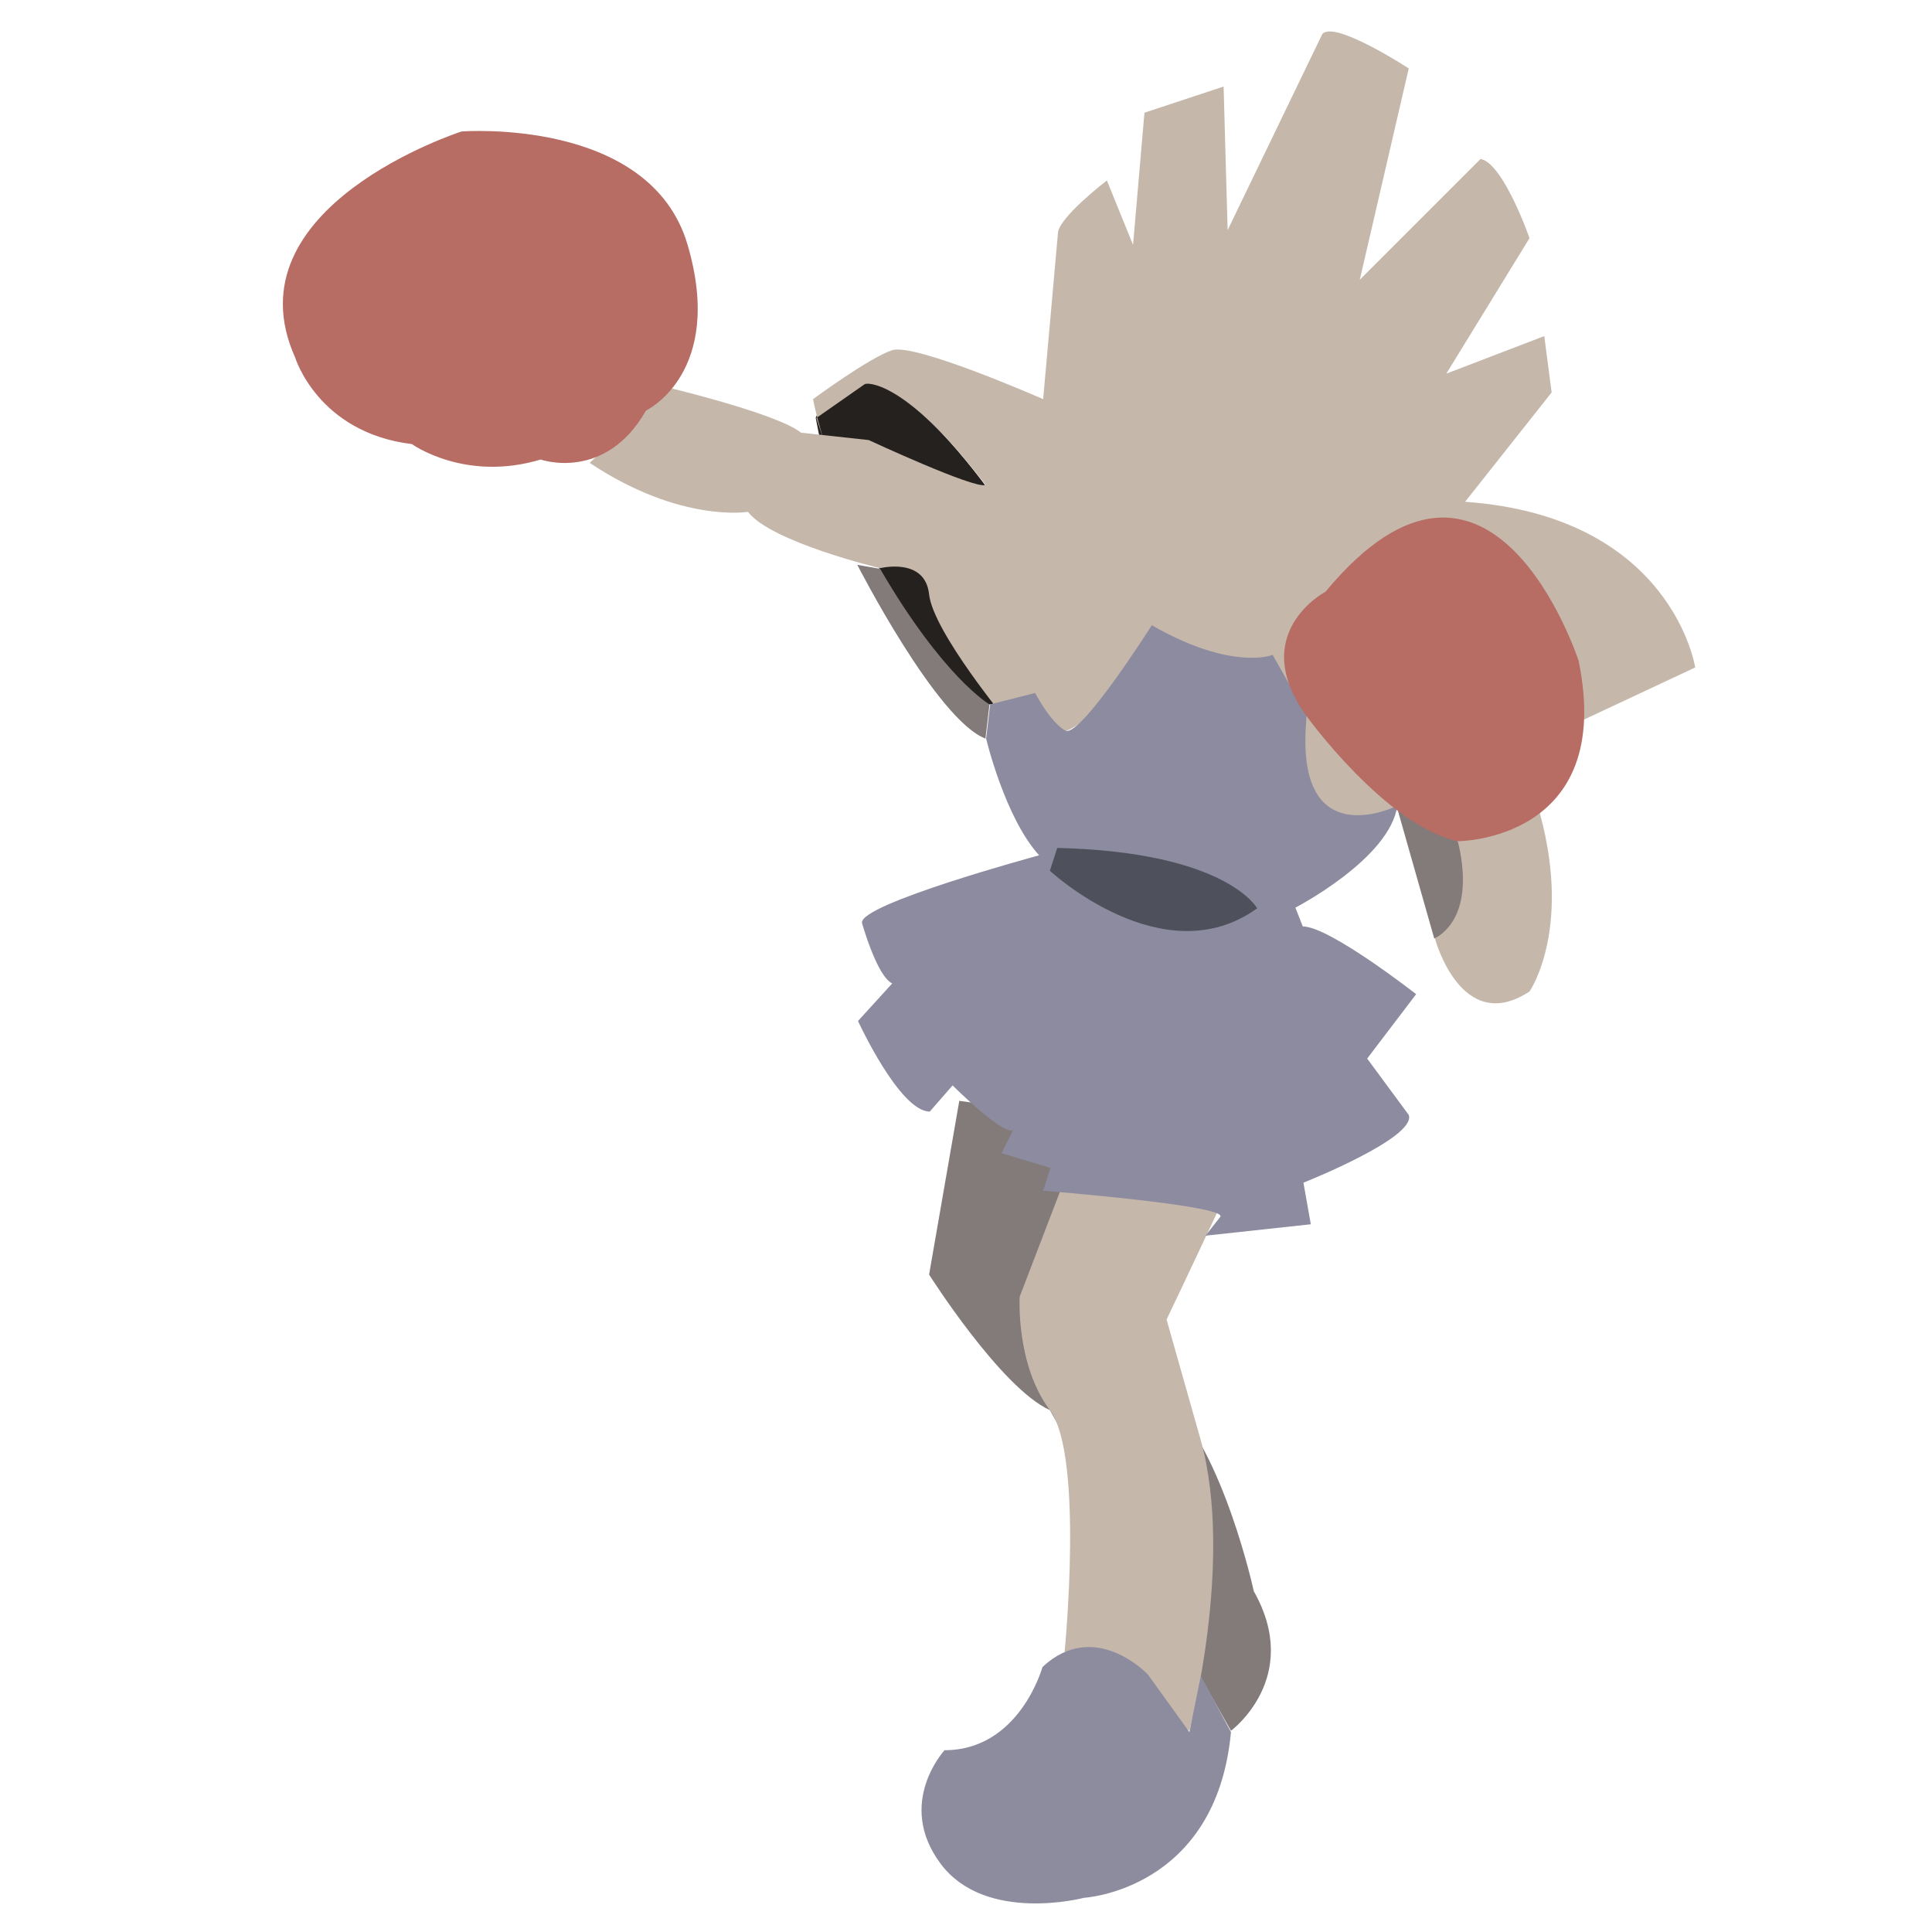 <?xml version="1.0" encoding="utf-8"?>
<!-- Generator: Adobe Illustrator 23.0.4, SVG Export Plug-In . SVG Version: 6.00 Build 0)  -->
<svg version="1.1" id="Layer_1" xmlns="http://www.w3.org/2000/svg" xmlns:xlink="http://www.w3.org/1999/xlink" x="0px" y="0px"
	 viewBox="0 0 288 288" style="enable-background:new 0 0 288 288;" xml:space="preserve">
<style type="text/css">
	.st0{fill:#837A7A;}
	.st1{fill:#25211E;}
	.st2{fill:#C5B8AB;}
	.st3{fill:#8D8B9F;}
	.st4{fill:#4E505C;}
	.st5{fill:#8D8C9F;}
	.st6{fill:#B76C64;}
</style>
<path class="st0" d="M143,164.1l-4.5,25.9c0,0,10.7,16.9,18,20.2l27,47.8c0,0,10.7-7.9,3.4-20.8c0,0-4.5-20.8-12.9-28.7l-15.2-29.8
	v-12.4L143,164.1z"/>
<path class="st0" d="M208.2,120.2l5.6,19.7c3.9-1.5,7.9-3,11.8-4.5c-2.8-3.4-5.6-6.7-8.4-10.1L208.2,120.2z"/>
<path class="st1" d="M146.9,72.4c0,0-11.8-16.3-18-15.2c-6.2,1.1-7.3,5.1-7.3,5.1l1.1,5.6l8.4,16.9c0,0,10.7,19.7,16.3,20.2
	C153.1,105.6,146.9,72.4,146.9,72.4z"/>
<path class="st2" d="M160.4,171.4c-2.8,7.3-5.6,14.6-8.4,21.9c0,0-0.6,10.1,4.5,16.9c5.1,6.8,2.2,36,2.2,36l18.6,11.8
	c0,0,6.7-25.3,1.7-43.3c-5.1-18-5.1-18-5.1-18c3.4-7.1,6.7-14.2,10.1-21.4C176.2,174.1,168.3,172.7,160.4,171.4z"/>
<path class="st2" d="M213.9,139.9c0,0,3.9,14.6,14.1,7.9c0,0,6.7-9.6,1.1-28.1l-11.8,5.6C217.2,125.3,220.6,136,213.9,139.9z"/>
<path class="st2" d="M99.7,57.8c0,0,16.3,3.9,19.7,6.7l10.1,1.1c0,0,15.7,7.3,17.4,6.7c1.7-0.6,1.7-0.6,1.7-0.6s8.4,19.7,5.6,31.5
	l-3.9,4.5c0,0-11.2-13.5-11.8-19.1c-0.6-5.6-7.3-3.9-7.3-3.9s-16.3-3.9-19.7-8.4c0,0-10.1,1.7-23.6-7.3L99.7,57.8z"/>
<path class="st2" d="M122.8,65.7l-1.1-3.4l7.3-5.1c0,0,5.6-1.1,18,15.2c0,0,5.6,38.8,11.8,36.6s12.9-15.7,12.9-15.7
	c0.6,0.9,3.1,4.3,7.9,5.6c5.1,1.4,9.2-0.6,10.1-1.1l5.1,9c0,0-5.1,20.2,13.5,13.5l44.4-20.8c0,0-3.4-22.5-34.3-24.7l12.9-16.3
	l-1.1-8.4l-14.6,5.6l12.4-20.2c0,0-3.9-11.2-7.3-11.8l-18,18l7.3-31.5c0,0-11.2-7.3-12.9-5.1l-14.1,29.2l-0.6-21.4l-11.8,3.9
	l-1.7,19.7l-3.9-9.6c0,0-7.3,5.6-7.3,7.9l-2.2,24.7c0,0-19.1-8.4-22.5-7.3c-3.4,1.1-11.8,7.3-11.8,7.3
	C121.6,61.6,122.2,63.6,122.8,65.7z"/>
<path class="st0" d="M127.8,84.2c0,0,11.8,23.1,19.1,25.9l0.6-5.1c0,0-6.8-3.9-16.3-20.2L127.8,84.2z"/>
<path class="st3" d="M171.7,93.2c0,0-10.7,16.9-12.9,15.7s-4.5-5.6-4.5-5.6l-6.7,1.7l-0.6,5.1c0,0,2.8,11.8,7.9,17.4
	c0,0-27,7.3-26.4,10.1c0,0,2.2,7.9,4.5,9l-5.1,5.6c0,0,6.2,13.5,10.7,13.5l3.4-3.9c0,0,7.3,7.3,9,6.7l-1.7,3.4l7.3,2.2l-1.1,3.4
	c0,0,27.6,2.2,26.4,3.9l-2.2,2.8l15.7-1.7l-1.1-6.2c0,0,16.9-6.7,15.7-10.1l-6.2-8.4l7.3-9.6c0,0-12.9-10.1-16.9-10.1l-1.1-2.8
	c0,0,14.1-7.3,15.2-15.2c0,0-15.7,7.9-13.5-13.5l-5.1-9C189.7,97.7,183.5,100,171.7,93.2z"/>
<path class="st4" d="M157.6,126.4l-1.1,3.4c0,0,16.9,15.7,30.9,5.6C187.4,135.4,182.9,127,157.6,126.4z"/>
<path class="st5" d="M171.1,249.6c0,0-7.9-8.4-15.7-1.1c0,0-3.4,12.4-14.6,12.4c0,0-7.3,7.9-0.6,16.9c6.7,9,21.4,5.1,21.4,5.1
	s19.7-1.1,21.9-24.7l-4.5-8.4l-1.7,8.4L171.1,249.6z"/>
<path class="st6" d="M80.6,68.5c0,0,9.6,3.4,15.7-7.3c0,0,11.8-5.6,6.2-24.7c-5.6-19.1-33.7-16.9-33.7-16.9S33.9,30.8,44,53.3
	c0,0,3.4,11.2,17.4,12.9C61.4,66.2,69.3,71.9,80.6,68.5z"/>
<path class="st6" d="M197.6,88.2c0,0-11.8,6.2-2.8,18.6c0,0,11.8,16.3,22.5,18.6c0,0,23.6,0,18-27C235.2,98.3,222.3,58.4,197.6,88.2
	z"/>
</svg>
